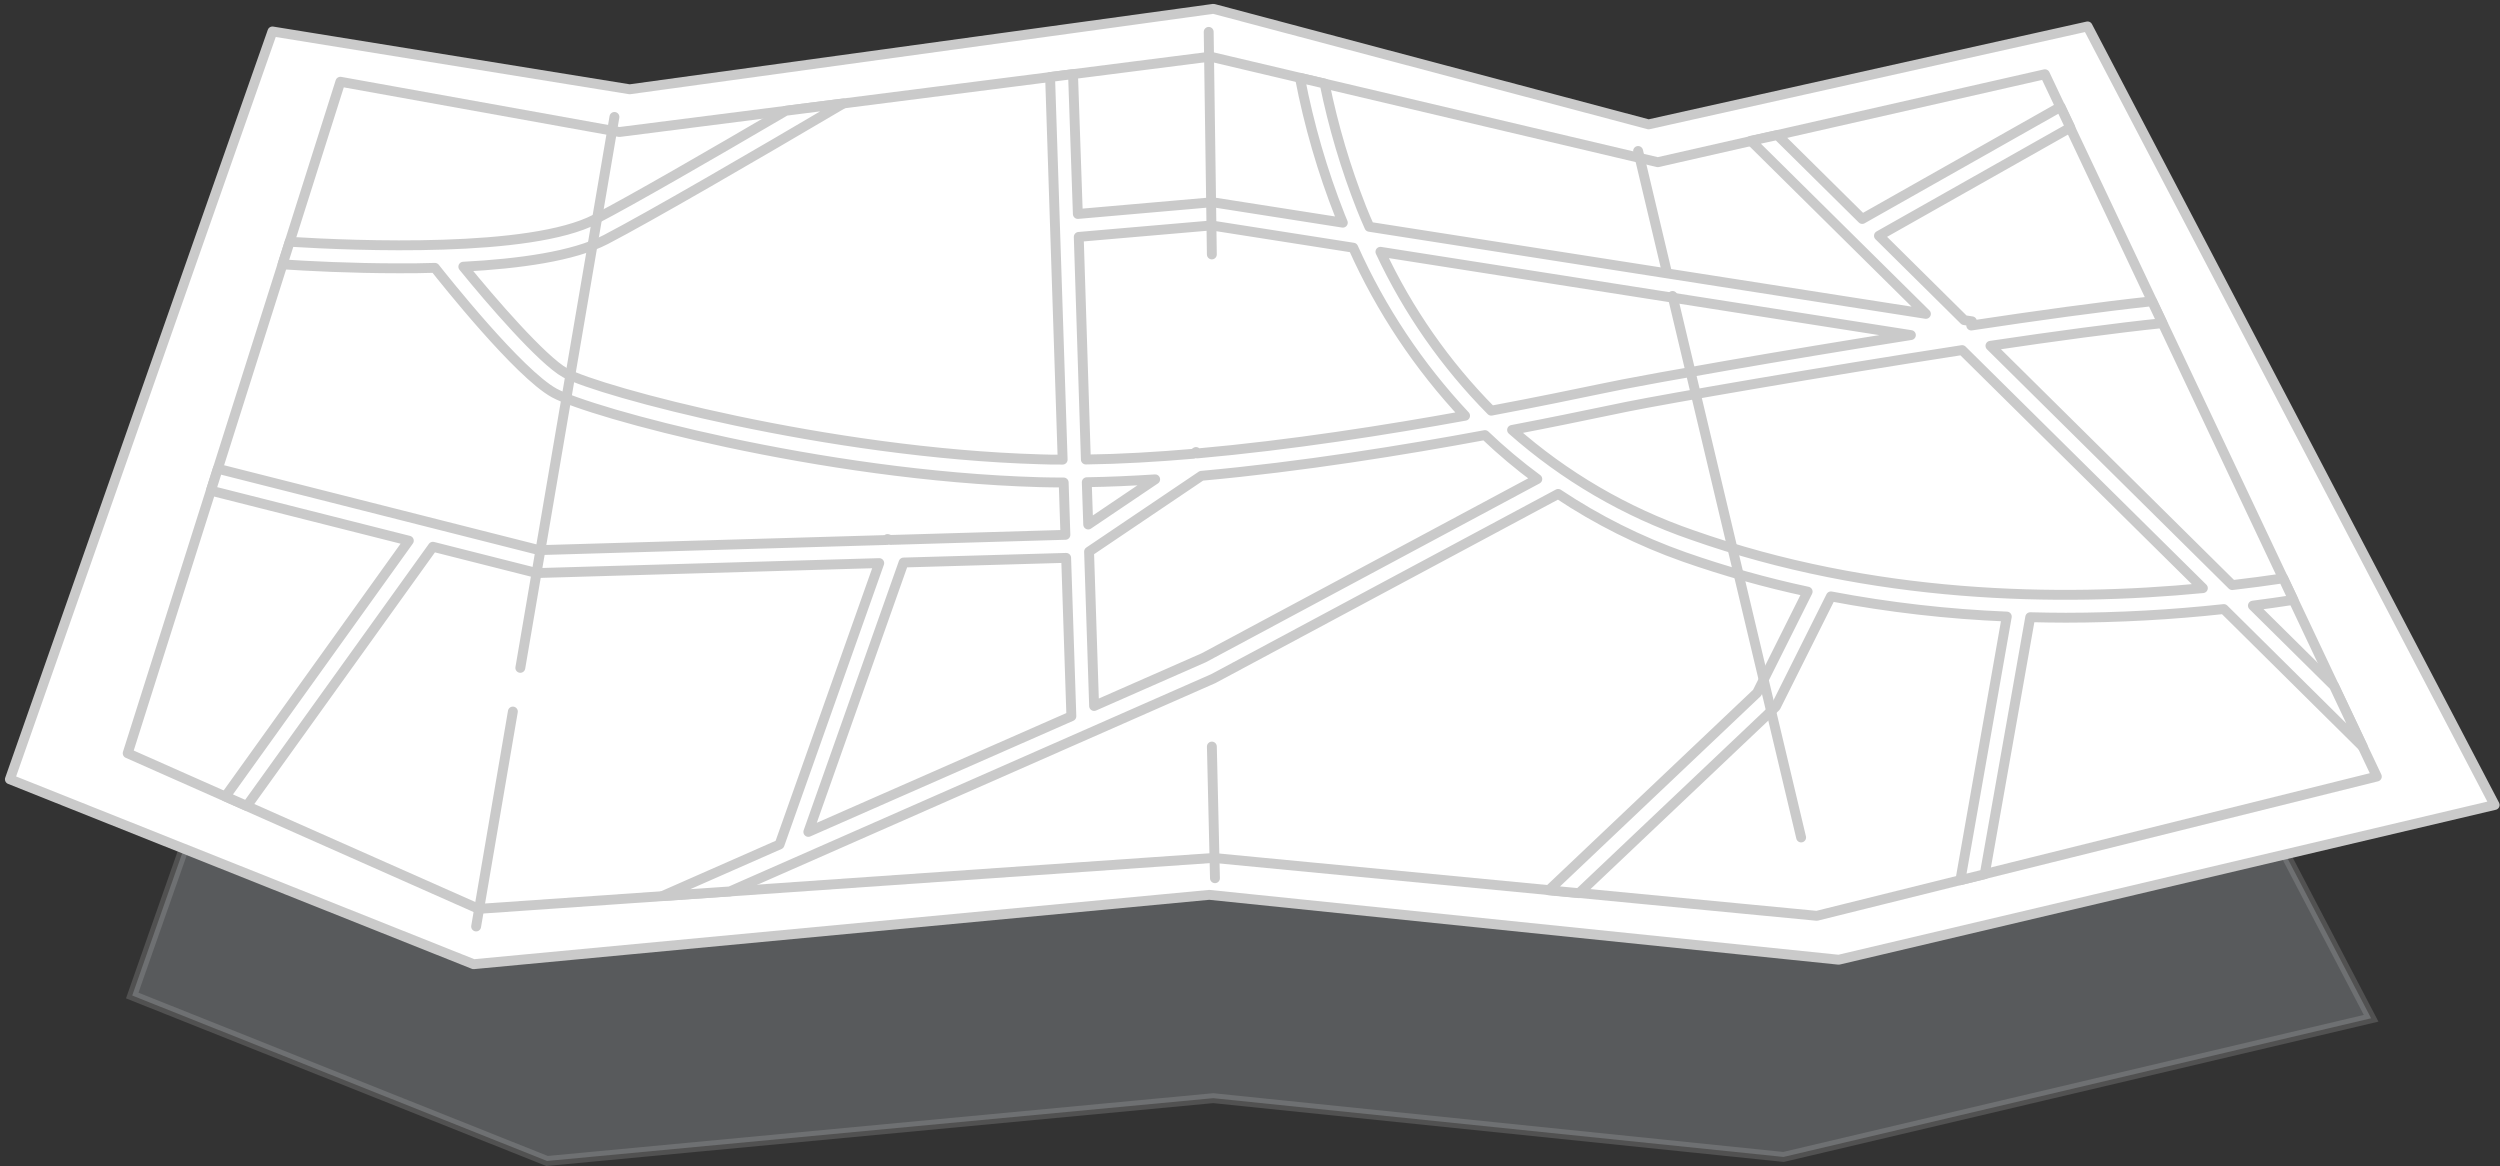 <svg width="253" height="118" viewBox="0 0 253 118" fill="none" xmlns="http://www.w3.org/2000/svg">
<rect x="0" y="0" width="253" height="118" fill="#333333" stroke="none"/>
<path opacity="0.2" d="M69.533 38.232L69.607 38.244L69.681 38.233L123.132 30.863L162.96 41.441L163.078 41.472L163.198 41.445L203.096 32.544L239.959 103.05L180.492 117.082L122.832 111.14L122.783 111.135L122.734 111.139L55.364 117.491L13.381 100.747L37.173 32.991L69.533 38.232Z" fill="#EFF8FF" stroke="#CACACA"/>
<path d="M27.572 3.184L63.721 9.037L122.8 0.893L166.838 12.587L211.264 2.674L252.46 81.463L186.078 97.124L122.377 90.558L47.926 97.577L1 78.864L27.572 3.184Z" fill="white" stroke="#CACACA" stroke-linecap="round" stroke-linejoin="round"/>
<g opacity="0.64">
<path d="M173.386 45.935H173.45L173.512 45.919L195.155 40.253L211.217 53.611C211.16 53.639 211.098 53.667 211.031 53.697C210.455 53.952 209.499 54.288 208.023 54.579C205.07 55.161 200.046 55.558 191.833 54.77C183.663 53.985 177.462 51.551 173.308 49.317C171.231 48.2 169.666 47.134 168.623 46.349C168.426 46.201 168.247 46.062 168.087 45.935H173.386Z" fill="white" stroke="#CACACA"/>
<path d="M91.217 28.026L93.308 17.283L93.451 16.545L92.716 16.698L84.403 18.416L85.892 14.445L99.938 11.391L102.758 14.489L100.945 26.886L91.217 28.026Z" fill="white" stroke="#CACACA"/>
<path d="M95.811 30.722V34.538L90.577 35.586L91.344 30.981L95.811 30.722Z" fill="white" stroke="#CACACA"/>
<path d="M74.257 34.39L86.46 31.191L85.418 36.401L74.007 37.866L74.257 34.39Z" fill="white" stroke="#CACACA"/>
<path d="M149.77 65.703C149.77 64.014 150.849 62.411 152.744 61.205C154.633 60.003 157.274 59.243 160.215 59.243C163.163 59.243 165.803 60.005 167.69 61.207C169.584 62.413 170.661 64.016 170.661 65.703C170.661 67.39 169.582 68.993 167.686 70.2C165.797 71.402 163.157 72.164 160.215 72.164C157.274 72.164 154.633 71.404 152.744 70.202C150.849 68.996 149.77 67.393 149.77 65.703ZM154.738 65.721C154.738 66.827 155.441 67.755 156.427 68.383C157.42 69.014 158.76 69.388 160.215 69.388C161.675 69.388 163.018 69.016 164.012 68.388C165 67.764 165.704 66.84 165.704 65.738C165.704 64.638 164.998 63.703 164.011 63.07C163.016 62.431 161.672 62.048 160.215 62.048C158.76 62.048 157.419 62.423 156.427 63.056C155.44 63.685 154.738 64.615 154.738 65.721Z" fill="white" stroke="#CACACA"/>
<path d="M63.222 85.627L69.483 71.309L69.79 70.609H69.025H60.878L63.352 64.301L81.275 63.399L73.104 83.371L63.222 85.627Z" fill="white" stroke="#CACACA"/>
<path d="M123.587 39.319L123.405 39.17L123.175 39.215L110.766 41.639V38.522L122.931 35.785L137.311 40.209L126.896 42.027L123.587 39.319Z" fill="white" stroke="#CACACA"/>
<path d="M111.694 33.698L111.417 26.536L115.539 26.277L116.37 32.657L111.694 33.698Z" fill="white" stroke="#CACACA"/>
<path d="M47.107 49.885L27.486 44.752L32.263 31.017L41.546 31.318L50.067 39.232L47.107 49.885Z" fill="white" stroke="#CACACA"/>
</g>
<path d="M34.448 8.272L62.685 13.359L122.477 5.731L167.762 16.416L206.944 7.512L240.535 78.586L183.858 92.681L122.79 86.823L48.439 91.979L12.922 76.231L34.448 8.272Z" fill="white" stroke="#CACACA" stroke-linecap="round" stroke-linejoin="round"/>
<path d="M236.202 69.41L227.994 61.289C229.409 61.109 230.778 60.912 232.089 60.709L231.063 58.528C229.421 58.772 227.698 59.004 225.9 59.212L201.433 34.995C207.936 34.026 214.113 33.191 218.835 32.704L217.785 30.488C212.681 31.033 206.184 31.932 199.49 32.942L199.56 32.518L198.777 32.397L190.151 23.858L209.519 12.912L208.527 10.813L188.458 22.159L179.873 13.666L177.193 14.246L194.902 31.764L138.579 22.953C138.306 22.332 138.033 21.712 137.784 21.074C136.174 16.985 134.924 12.764 134.048 8.458L131.554 7.878C132.471 12.653 133.83 17.333 135.615 21.857L135.893 22.535L122.697 20.465L109.077 21.654L108.59 7.5L106.27 7.796L107.54 46.515C106.751 46.515 105.962 46.515 105.22 46.48C83.787 45.859 60.637 39.606 57.209 37.739C54.888 36.457 49.668 30.419 46.889 26.99C52.568 26.695 58.061 25.929 61.309 24.241C65.764 21.921 76.304 15.801 85.359 10.465L79.512 11.213C71.779 15.743 63.92 20.279 60.248 22.182C53.676 25.592 36.077 24.885 29.32 24.467L28.594 26.753C31.112 26.921 35.509 27.153 40.381 27.153C41.541 27.153 42.788 27.153 44.012 27.106C44.882 28.208 52.51 37.814 56.101 39.775C59.691 41.735 82.998 48.157 105.156 48.795C105.972 48.818 106.801 48.829 107.644 48.829L107.818 54.125L90.086 54.642L89.819 54.549L89.784 54.647L54.563 55.674L22.046 47.437L21.344 49.653L41.373 54.717L22.811 80.605L24.981 81.562L43.809 55.332L54.331 57.994L88.978 56.985L78.891 85.46L67.04 90.68L73.874 90.21L122.784 68.679L157.686 49.984C161.658 52.632 165.945 54.776 170.447 56.364C174.532 57.796 178.703 58.968 182.935 59.874L177.819 70.112L156.734 90.1L159.797 90.39L179.565 71.655L179.71 71.515L185.29 60.355C191.165 61.469 197.113 62.151 203.087 62.397L198.388 89.079L200.853 88.47L205.459 62.461C206.671 62.49 207.872 62.513 209.061 62.513C214.404 62.507 219.742 62.215 225.053 61.637L239.108 75.558L236.202 69.41ZM81.803 84.189L91.443 56.927L107.894 56.457L108.422 72.484L81.803 84.189ZM193.382 33.91C179.925 36.033 167.077 38.33 164.281 38.887L161.961 39.357C159.478 39.873 155.609 40.68 150.911 41.561C146.28 36.883 142.487 31.444 139.698 25.482L193.382 33.91ZM109.17 23.974L122.598 22.814L136.949 25.065C139.751 31.322 143.576 37.07 148.266 42.072C140.377 43.505 130.632 45.047 121.136 45.889L121.038 45.743L120.771 45.923C117.059 46.242 113.393 46.457 109.889 46.503L109.17 23.974ZM109.982 48.8C112.233 48.766 114.553 48.661 116.902 48.51L110.127 53.081L109.982 48.8ZM121.827 66.562L110.724 71.446L110.214 55.825L121.583 48.151C131.746 47.234 142.146 45.541 150.278 44.032C151.948 45.626 153.716 47.112 155.574 48.481L121.827 66.562ZM171.236 54.137C164.526 51.825 158.337 48.214 153.022 43.51C156.995 42.75 160.261 42.072 162.454 41.614L164.733 41.144C168.875 40.314 184.107 37.663 198.568 35.43L222.93 59.52C208.284 60.929 189.49 60.587 171.236 54.137Z" fill="white" stroke="#CACACA" stroke-linecap="round" stroke-linejoin="round"/>
<path d="M51.902 72.008L48.184 93.76" stroke="#CACACA" stroke-linecap="round" stroke-linejoin="round"/>
<path d="M62.181 11.834L52.656 67.588" stroke="#CACACA" stroke-linecap="round" stroke-linejoin="round"/>
<path d="M122.32 3.225L122.639 25.749" stroke="#CACACA" stroke-linecap="round" stroke-linejoin="round"/>
<path d="M169.258 29.949L182.274 84.752" stroke="#CACACA" stroke-linecap="round" stroke-linejoin="round"/>
<path d="M165.777 15.279L168.637 27.332" stroke="#CACACA" stroke-linecap="round" stroke-linejoin="round"/>
<path d="M122.954 88.876L122.641 75.552" stroke="#CACACA" stroke-linecap="round" stroke-linejoin="round"/>
</svg>
